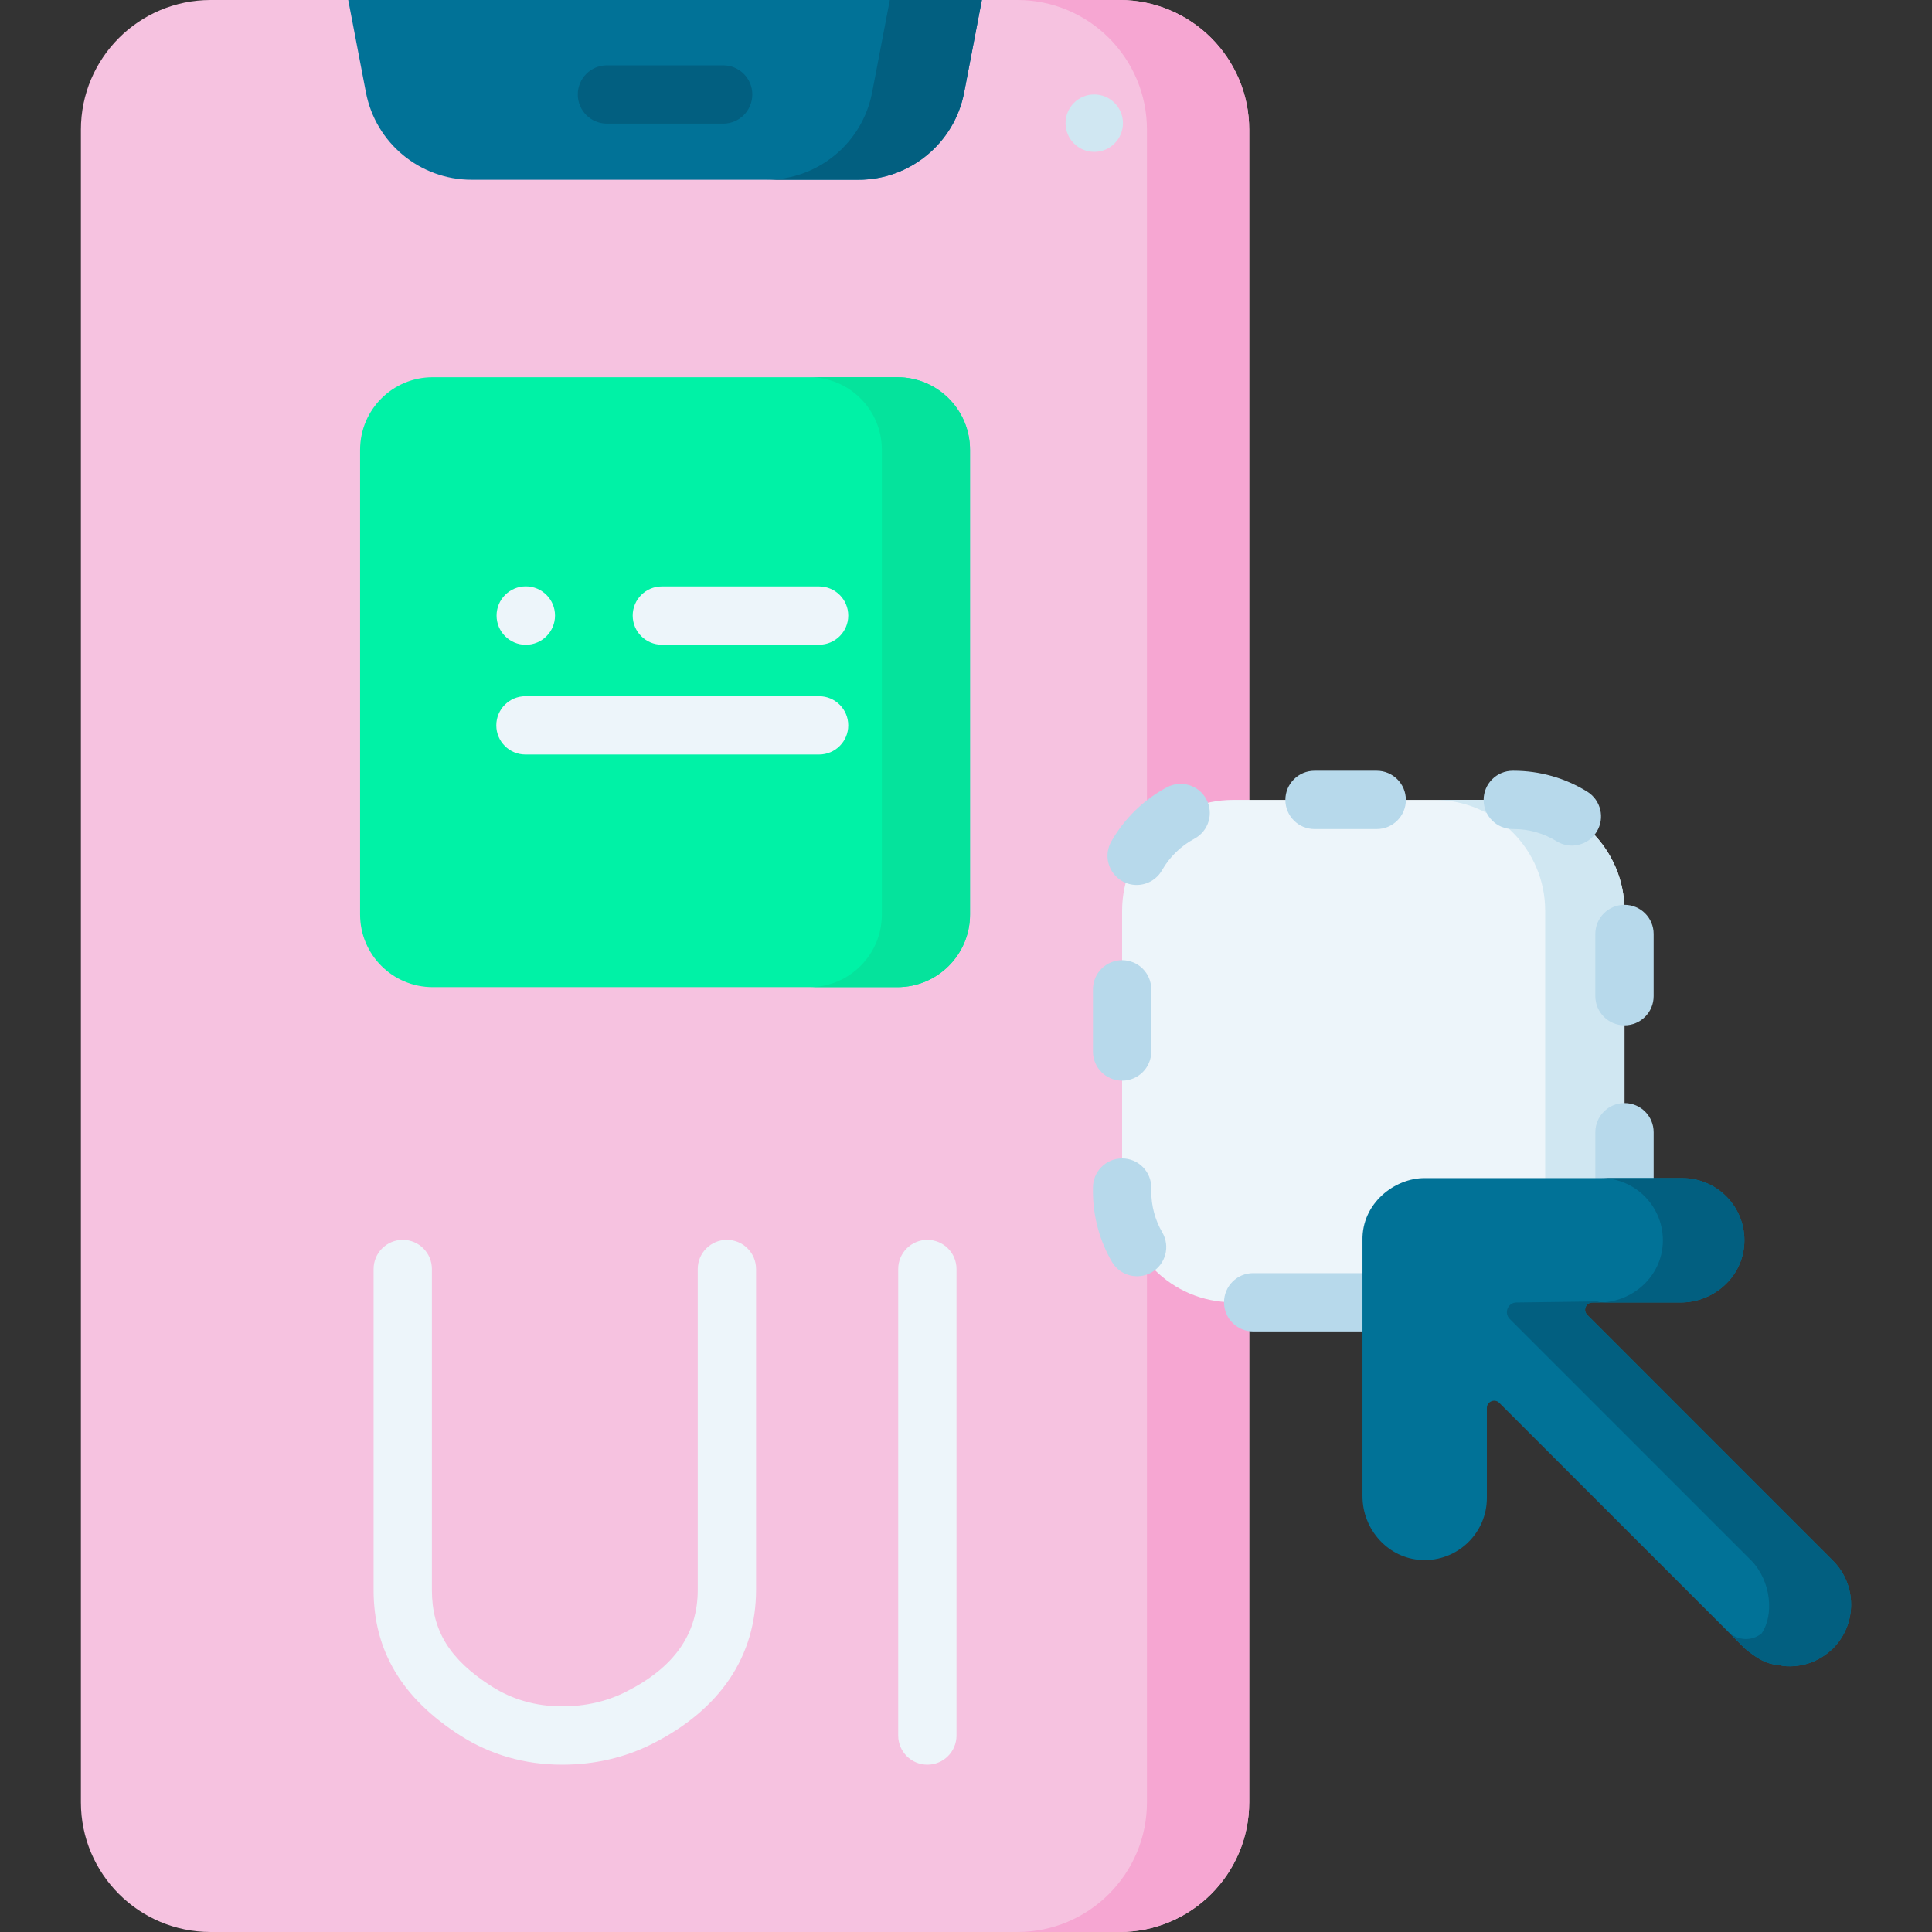 <svg id="Capa_1" enable-background="new 0 0 497 497" height="512" viewBox="0 0 497 497" width="512" xmlns="http://www.w3.org/2000/svg"><rect x="0" y="0" width="497" height="497" fill="#333333" stroke="none"/><g><path d="m321.352 33.37v430.26c0 18.43-14.94 33.37-33.37 33.37h-233.8c-18.43 0-33.37-14.94-33.37-33.37v-430.26c0-18.43 14.94-33.37 33.37-33.37h35.4l83.36 8.817 79.64-8.817h35.4c18.43 0 33.37 14.94 33.37 33.37z" fill="#f6c2e0"/><path d="m287.982 0h-26.304c18.43 0 33.37 14.94 33.37 33.37v430.26c0 18.43-14.94 33.37-33.37 33.37h26.304c18.43 0 33.37-14.94 33.37-33.37v-430.26c0-18.43-14.94-33.37-33.37-33.37z" fill="#f6a6d2"/><path d="m230.855 253.939h-119.547c-10.314 0-18.676-8.361-18.676-18.676v-119.547c0-10.314 8.361-18.676 18.676-18.676h119.547c10.314 0 18.676 8.361 18.676 18.676v119.547c0 10.314-8.361 18.676-18.676 18.676z" fill="#00f2a6"/><path d="m230.855 97.04h-22.678c10.314 0 18.676 8.362 18.676 18.676v119.547c0 10.314-8.361 18.676-18.676 18.676h22.678c10.314 0 18.676-8.361 18.676-18.676v-119.547c0-10.315-8.361-18.676-18.676-18.676z" fill="#05e39c"/><path d="m252.582 0-4.55 23.76c-2.5 13.05-13.91 22.48-27.19 22.48h-99.52c-13.28 0-24.69-9.43-27.19-22.48l-4.55-23.76z" fill="#017297"/><path d="m228.903 0-4.55 23.76c-2.5 13.05-13.91 22.48-27.19 22.48h23.678c13.28 0 24.69-9.43 27.19-22.48l4.551-23.76z" fill="#025f80"/><g><path d="m389.373 335.009h-72.193c-15.752 0-28.521-12.769-28.521-28.521v-72.193c0-15.752 12.769-28.521 28.521-28.521h72.193c15.752 0 28.521 12.769 28.521 28.521v72.193c0 15.752-12.769 28.521-28.521 28.521z" fill="#edf5fa"/></g><path d="m389.373 205.774h-20.404c15.752 0 28.521 12.77 28.521 28.521v72.193c0 15.752-12.769 28.521-28.521 28.521h20.404c15.752 0 28.521-12.769 28.521-28.521v-72.193c0-15.752-12.769-28.521-28.521-28.521z" fill="#d0e7f2"/><g><g><circle cx="135.26" cy="158.351" fill="#edf5fa" r="7.518"/></g><g><path d="m210.711 165.852h-40.451c-4.143 0-7.5-3.357-7.5-7.5s3.357-7.5 7.5-7.5h40.451c4.143 0 7.5 3.357 7.5 7.5s-3.358 7.5-7.5 7.5z" fill="#edf5fa"/></g></g><g><path d="m210.711 194.096h-75.538c-4.143 0-7.5-3.357-7.5-7.5s3.357-7.5 7.5-7.5h75.538c4.143 0 7.5 3.357 7.5 7.5s-3.358 7.5-7.5 7.5z" fill="#edf5fa"/></g><g><g><path d="m186.03 31.8h-29.897c-4.143 0-7.5-3.357-7.5-7.5s3.357-7.5 7.5-7.5h29.897c4.143 0 7.5 3.357 7.5 7.5s-3.357 7.5-7.5 7.5z" fill="#025f80"/></g></g><g><circle cx="281.491" cy="31.684" fill="#d0e7f2" r="7.384"/></g><g><g><path d="m351.373 342.51h-29c-4.143 0-7.5-3.357-7.5-7.5s3.357-7.5 7.5-7.5h29c4.143 0 7.5 3.357 7.5 7.5s-3.357 7.5-7.5 7.5zm-58.855-14.196c-2.583 0-5.096-1.335-6.489-3.729-3.188-5.477-4.871-11.735-4.87-18.099v-.986c0-4.143 3.357-7.5 7.5-7.5s7.5 3.357 7.5 7.5v.987c-.001 3.717.979 7.365 2.835 10.553 2.083 3.58.87 8.171-2.71 10.255-1.186.691-2.484 1.019-3.766 1.019zm125.37-14.552c-.067 0-.136-.001-.203-.003-4.141-.11-7.408-3.556-7.298-7.696.005-.19.008-.382.008-.574v-14.228c0-4.143 3.357-7.5 7.5-7.5s7.5 3.357 7.5 7.5v14.228c0 .325-.005.65-.014.973-.109 4.072-3.444 7.3-7.493 7.3zm-129.229-35.761c-4.143 0-7.5-3.357-7.5-7.5v-16c0-4.143 3.357-7.5 7.5-7.5s7.5 3.357 7.5 7.5v16c0 4.143-3.357 7.5-7.5 7.5zm129.235-14.24c-4.143 0-7.5-3.357-7.5-7.5v-16c0-4.143 3.357-7.5 7.5-7.5s7.5 3.357 7.5 7.5v16c0 4.142-3.357 7.5-7.5 7.5zm-125.498-36.102c-1.263 0-2.541-.318-3.716-.99-3.596-2.056-4.844-6.638-2.788-10.233 3.367-5.889 8.305-10.695 14.279-13.899 3.653-1.958 8.197-.584 10.154 3.064 1.958 3.65.586 8.197-3.064 10.154-3.492 1.873-6.379 4.683-8.348 8.126-1.384 2.422-3.914 3.778-6.517 3.778zm111.956-10.134c-1.347 0-2.71-.362-3.938-1.123-3.309-2.046-7.126-3.128-11.041-3.128h-.217c-4.143 0-7.5-3.357-7.5-7.5s3.357-7.5 7.5-7.5h.217c6.704 0 13.251 1.857 18.932 5.372 3.522 2.179 4.612 6.801 2.433 10.323-1.419 2.295-3.874 3.556-6.386 3.556zm-50.196-4.251h-16c-4.143 0-7.5-3.357-7.5-7.5s3.357-7.5 7.5-7.5h16c4.143 0 7.5 3.357 7.5 7.5s-3.357 7.5-7.5 7.5z" fill="#b7d9eb"/></g></g><g><g><g><path d="m238.559 453.958c-4.143 0-7.5-3.357-7.5-7.5v-120.007c0-4.143 3.357-7.5 7.5-7.5s7.5 3.357 7.5 7.5v120.007c0 4.143-3.357 7.5-7.5 7.5z" fill="#edf5fa"/></g></g><g><g><path d="m144.62 453.958c-.027 0-.053 0-.08 0-9.574-.013-18.371-2.538-26.147-7.506-14.998-9.582-22.288-21.823-22.288-37.423v-82.578c0-4.143 3.357-7.5 7.5-7.5s7.5 3.357 7.5 7.5v82.578c0 10.49 4.595 17.902 15.364 24.782 5.331 3.406 11.418 5.138 18.092 5.146h.058c5.951 0 11.462-1.256 16.384-3.734 12.442-6.267 18.49-14.863 18.49-26.281v-82.491c0-4.143 3.357-7.5 7.5-7.5s7.5 3.357 7.5 7.5v82.491c0 17.146-9.248 30.867-26.744 39.678-7.034 3.542-14.815 5.338-23.129 5.338z" fill="#edf5fa"/></g></g></g><g><path d="m471.501 424.082c-3.73 3.6-8.32 4.89-12.63 4.5-2.674-.638-4.422.118-9.99-4.5l-5.23-5.23-57.97-57.97c-1.18-1.18-3.19-.34-3.19 1.32v23.12c0 9.09-7.59 16.41-16.77 15.98-8.61-.41-15.23-7.82-15.23-16.43v-65.81c-.19-9.48 8.23-16.03 16-16h66.25c9.1 0 16.42 7.59 15.98 16.78-.4 8.6-7.81 15.22-16.43 15.22h-22.66c-1.67 0-2.5 2.02-1.32 3.19l63.19 63.2c6.25 6.25 6.25 16.38 0 22.63z" fill="#017297"/><g fill="#025f80"><path d="m427.751 319.842c-.4 8.6-7.82 15.22-16.43 15.22h20.966c8.609 0 16.021-6.61 16.435-15.21.443-9.188-6.878-16.79-15.981-16.79h-20.97c9.09 0 16.41 7.59 15.98 16.78z"/><path d="m471.501 424.082c-3.73 3.6-8.32 4.89-12.63 4.5-2.674-.638-4.422.118-9.99-4.5l-4.35-4.35c2.35 2.33 6.13 2.57 8.66.43 3.213-4.724 2.44-13.425-2.66-18.71l-62.16-62.16c-1.56-1.56-.46-4.23 1.75-4.23l20.54-.27c.33 0 .66.09.95.27h-1.98c-1.67 0-2.5 2.02-1.32 3.19l63.19 63.2c6.25 6.25 6.25 16.38 0 22.63z"/></g></g></g></svg>